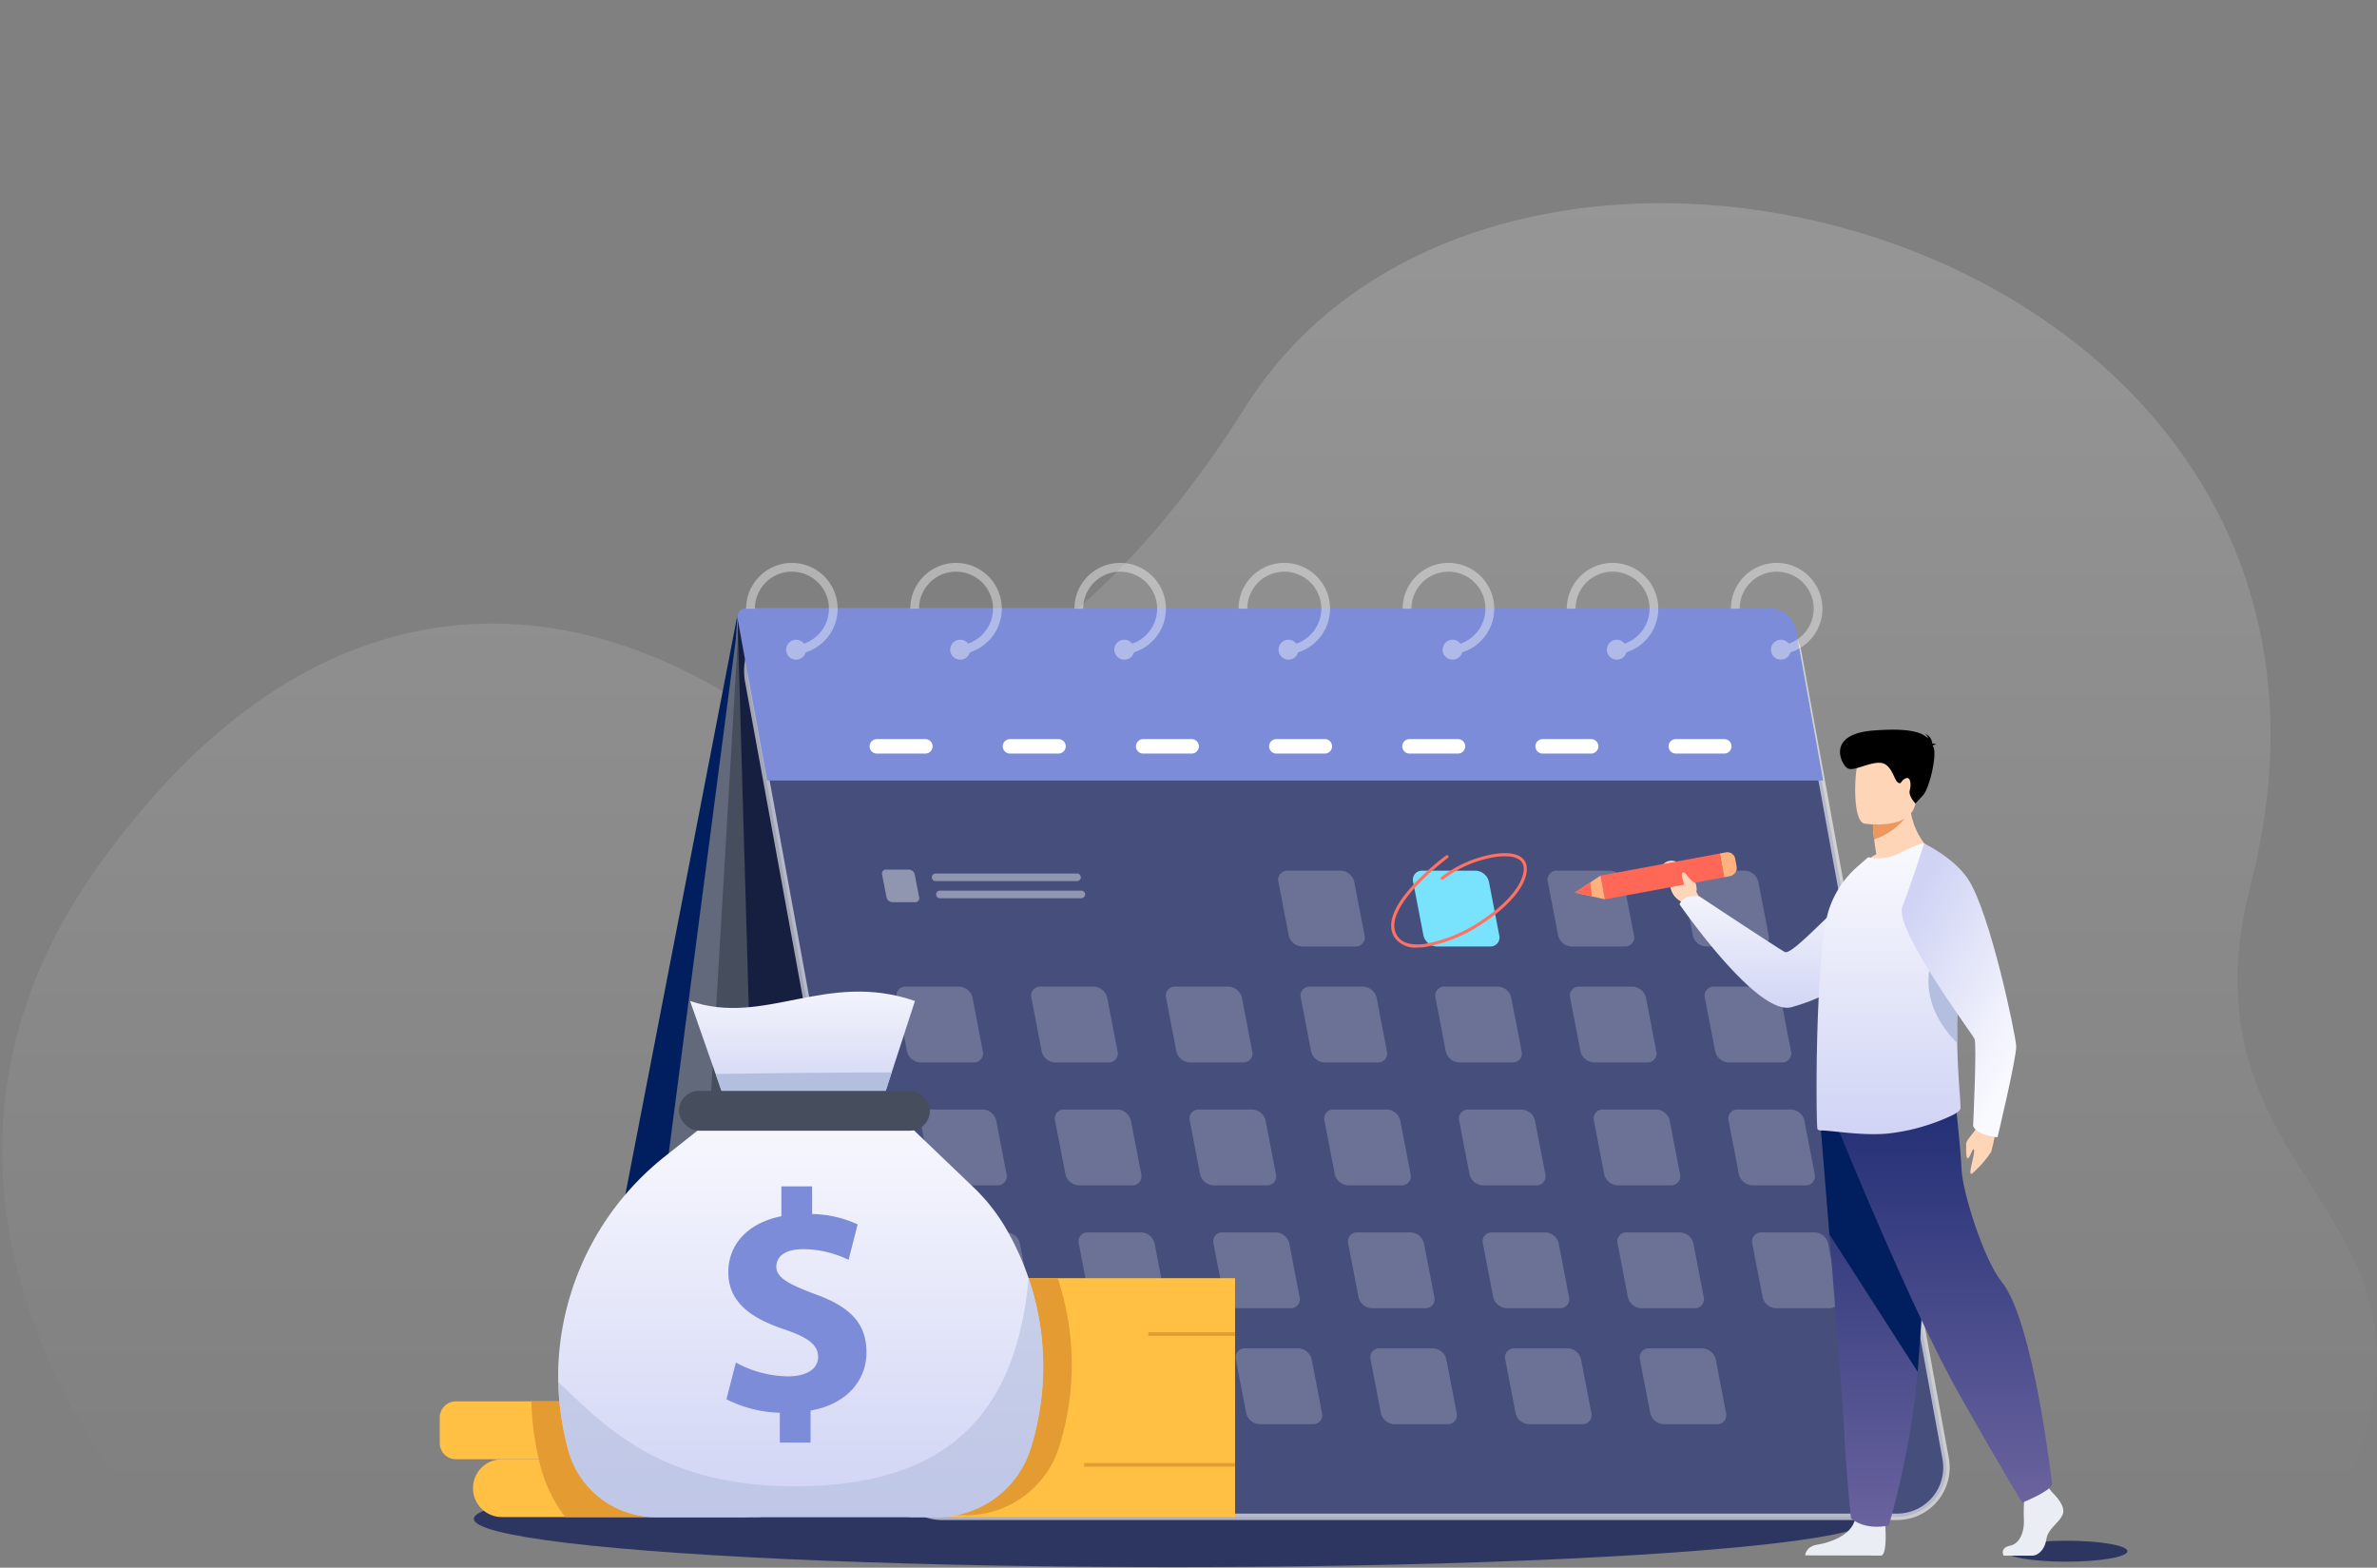 <svg xmlns="http://www.w3.org/2000/svg" xmlns:xlink="http://www.w3.org/1999/xlink" width="370" height="244">
    <rect width="100%" height="100%" fill="#808080" stroke="none"/>
    <defs>
        <linearGradient id="linear-gradient" x1=".5" x2=".5" y2="1" gradientUnits="objectBoundingBox">
            <stop offset="0" stop-color="#fff"/>
            <stop offset="1" stop-color="#fff" stop-opacity="0"/>
        </linearGradient>
        <linearGradient id="linear-gradient-2" x1=".5" x2=".5" y2="1" gradientUnits="objectBoundingBox">
            <stop offset="0" stop-color="#f9fafe"/>
            <stop offset="1" stop-color="#d0d3f4"/>
        </linearGradient>
        <linearGradient id="linear-gradient-3" x1=".5" x2=".5" y2="1" gradientUnits="objectBoundingBox">
            <stop offset="0" stop-color="#212e74"/>
            <stop offset="1" stop-color="#6a639e"/>
        </linearGradient>
        <linearGradient id="linear-gradient-6" x1=".78" y1=".911" x2=".209" y2=".156" xlink:href="#linear-gradient-2"/>
        <style>
            .cls-11{fill:#fff}.cls-2{fill:#2d3661}.cls-4{fill:#011f5f}.cls-6{fill:#464d5d}.cls-9{fill:#7c8cd8}.cls-13{fill:#6b7295}.cls-14{fill:#9095b0}.cls-16{fill:#ffd5b8}.cls-17{fill:url(#linear-gradient-2)}.cls-18{fill:#ff6857}.cls-19{fill:#ffb27d}.cls-20{fill:#ebedf5}.cls-21{fill:url(#linear-gradient-3)}.cls-23{fill:#b4bede}.cls-25{fill:#ffc044}.cls-26{fill:#e49b31}
        </style>
    </defs>
    <g id="img_main_03" transform="translate(-1430 -3683)">
        <g id="그룹_2183" data-name="그룹 2183" transform="translate(1430.338 3714.627)">
            <ellipse id="_Path_" data-name="&lt;Path&gt;" class="cls-2" cx="108.783" cy="7.514" rx="108.783" ry="7.514" transform="translate(73.418 197.26)"/>
            <ellipse id="_Path_2" data-name="&lt;Path&gt;" class="cls-2" cx="9.51" cy="1.63" rx="9.51" ry="1.63" transform="translate(311.796 208.18)"/>
            <g id="그룹_2166" data-name="그룹 2166">
                <path id="패스_2336" data-name="패스 2336" d="M251.505 521.676s-45.417-48.764-7.681-101.557c33.482-46.842 72.519-43.64 101.16-24.631 12.2 8.1 47.368 1 77.3-46.666 40.821-65 182.324-25.577 156.523 74.427-12.485 48.395 38 50.154 12.275 98.53z" transform="translate(-228.836 -317.005)" style="opacity:.2;fill:url(#linear-gradient)"/>
                <path id="패스_2345" data-name="패스 2345" class="cls-4" d="m857.625 754.4-26 134.393a4.43 4.43 0 0 0 4.35 5.271h13.71z" transform="translate(-743.179 -690.268)"/>
                <path id="패스_2352" data-name="패스 2352" d="m910.885 747.915-17.23 131.953a7.309 7.309 0 0 0 7.248 8.255h25.277l-14.253-140.685z" transform="translate(-796.126 -684.328)" style="fill:#61697b"/>
                <path id="패스_2353" data-name="패스 2353" class="cls-6" d="M966.555 750.689 958.842 881.8a8.592 8.592 0 0 0 8.577 9.1h37.7z" transform="translate(-851.796 -687.103)"/>
                <path id="패스_2354" data-name="패스 2354" d="m1009.564 757.988 3.75 130.107a8.594 8.594 0 0 0 8.577 9.1h37.7z" transform="translate(-895.094 -693.332)" style="fill:#171f41"/>
                <path id="패스_2355" data-name="패스 2355" d="M1198.9 887.556h-148.639a7.685 7.685 0 0 1-7.56-6.3l-22.618-123.69a9.144 9.144 0 0 1 9-10.789h146.887a7.685 7.685 0 0 1 7.56 6.3l22.933 125.412a7.685 7.685 0 0 1-7.563 9.067z" transform="translate(-903.942 -683.097)" style="fill:#464f7b;stroke:rgba(255,255,255,.6)"/>
                <path id="패스_2356" data-name="패스 2356" class="cls-9" d="M1014.044 773.626h164.366l-4.214-23.353a4.255 4.255 0 0 0-4.188-3.5H1010.8a1.394 1.394 0 0 0-1.371 1.644z" transform="translate(-894.96 -683.761)"/>
                <g id="그룹_2159" data-name="그룹 2159" transform="translate(115.801 55.985)" style="opacity:.4">
                    <g id="그룹_2146" data-name="그룹 2146">
                        <g id="그룹_2145" data-name="그룹 2145">
                            <path id="패스_2357" data-name="패스 2357" class="cls-11" d="M1025.769 698.842a7.133 7.133 0 0 0-7.126 7.125h1.369a5.758 5.758 0 1 1 7.64 5.441 5.693 5.693 0 0 1-1.555.308v1.369a7.042 7.042 0 0 0 1.821-.323 7.126 7.126 0 0 0-2.149-13.919z" transform="translate(-1018.643 -698.842)"/>
                        </g>
                        <path id="패스_2358" data-name="패스 2358" class="cls-11" d="M1064.317 781.988a1.581 1.581 0 0 1-.055.412 1.548 1.548 0 1 1 .055-.412z" transform="translate(-1054.987 -768.48)"/>
                    </g>
                    <g id="그룹_2148" data-name="그룹 2148" transform="translate(25.549)">
                        <g id="그룹_2147" data-name="그룹 2147">
                            <path id="패스_2359" data-name="패스 2359" class="cls-11" d="M1200.025 698.842a7.133 7.133 0 0 0-7.126 7.125h1.367a5.758 5.758 0 0 1 11.516 0 5.7 5.7 0 0 1-.3 1.823 5.779 5.779 0 0 1-3.578 3.618 5.705 5.705 0 0 1-1.556.308v1.369a7.043 7.043 0 0 0 1.821-.323 7.125 7.125 0 0 0-2.147-13.919z" transform="translate(-1192.899 -698.842)"/>
                        </g>
                        <path id="패스_2360" data-name="패스 2360" class="cls-11" d="M1238.562 781.988a1.586 1.586 0 0 1-.055.412 1.553 1.553 0 1 1 .055-.412z" transform="translate(-1229.233 -768.48)"/>
                    </g>
                    <g id="그룹_2150" data-name="그룹 2150" transform="translate(51.098)">
                        <g id="그룹_2149" data-name="그룹 2149">
                            <path id="패스_2361" data-name="패스 2361" class="cls-11" d="M1374.281 698.842a7.133 7.133 0 0 0-7.126 7.125h1.367a5.757 5.757 0 1 1 6.085 5.749v1.369a7.056 7.056 0 0 0 1.821-.323 7.125 7.125 0 0 0-2.147-13.919z" transform="translate(-1367.155 -698.842)"/>
                        </g>
                        <path id="패스_2362" data-name="패스 2362" class="cls-11" d="M1412.818 781.988a1.592 1.592 0 0 1-.055.412 1.554 1.554 0 1 1 .055-.412z" transform="translate(-1403.49 -768.48)"/>
                    </g>
                    <g id="그룹_2152" data-name="그룹 2152" transform="translate(76.648)">
                        <g id="그룹_2151" data-name="그룹 2151">
                            <path id="패스_2363" data-name="패스 2363" class="cls-11" d="M1548.536 698.842a7.131 7.131 0 0 0-7.125 7.125h1.368a5.758 5.758 0 1 1 7.64 5.441 5.7 5.7 0 0 1-1.555.308v1.369a7.056 7.056 0 0 0 1.821-.323 7.126 7.126 0 0 0-2.149-13.919z" transform="translate(-1541.411 -698.842)"/>
                        </g>
                        <path id="패스_2364" data-name="패스 2364" class="cls-11" d="M1587.074 781.988a1.6 1.6 0 0 1-.055.412 1.548 1.548 0 1 1 .055-.412z" transform="translate(-1577.745 -768.48)"/>
                    </g>
                    <g id="그룹_2154" data-name="그룹 2154" transform="translate(102.195)">
                        <g id="그룹_2153" data-name="그룹 2153">
                            <path id="패스_2365" data-name="패스 2365" class="cls-11" d="M1722.782 698.842a7.133 7.133 0 0 0-7.126 7.125h1.368a5.758 5.758 0 1 1 7.64 5.441 5.682 5.682 0 0 1-1.555.308v1.369a7.042 7.042 0 0 0 1.821-.323 7.125 7.125 0 0 0-2.147-13.919z" transform="translate(-1715.656 -698.842)"/>
                        </g>
                        <path id="패스_2366" data-name="패스 2366" class="cls-11" d="M1761.318 781.988a1.576 1.576 0 0 1-.055.412 1.549 1.549 0 1 1 .055-.412z" transform="translate(-1751.99 -768.48)"/>
                    </g>
                    <g id="그룹_2156" data-name="그룹 2156" transform="translate(127.745)">
                        <g id="그룹_2155" data-name="그룹 2155">
                            <path id="패스_2367" data-name="패스 2367" class="cls-11" d="M1897.038 698.842a7.133 7.133 0 0 0-7.126 7.125h1.367a5.758 5.758 0 0 1 11.516 0 5.7 5.7 0 0 1-.3 1.823 5.777 5.777 0 0 1-3.58 3.618 5.68 5.68 0 0 1-1.555.308v1.369a7.043 7.043 0 0 0 1.821-.323 7.126 7.126 0 0 0-2.147-13.919z" transform="translate(-1889.912 -698.842)"/>
                        </g>
                        <path id="패스_2368" data-name="패스 2368" class="cls-11" d="M1935.575 781.988a1.576 1.576 0 0 1-.055.412 1.546 1.546 0 1 1 .055-.412z" transform="translate(-1926.246 -768.48)"/>
                    </g>
                    <g id="그룹_2158" data-name="그룹 2158" transform="translate(153.294)">
                        <g id="그룹_2157" data-name="그룹 2157">
                            <path id="패스_2369" data-name="패스 2369" class="cls-11" d="M2071.293 698.842a7.131 7.131 0 0 0-7.125 7.125h1.367a5.758 5.758 0 1 1 7.64 5.441 5.7 5.7 0 0 1-1.555.308v1.369a7.043 7.043 0 0 0 1.821-.323 7.126 7.126 0 0 0-2.149-13.919z" transform="translate(-2064.168 -698.842)"/>
                        </g>
                        <path id="패스_2370" data-name="패스 2370" class="cls-11" d="M2109.831 781.988a1.576 1.576 0 0 1-.055.412 1.546 1.546 0 1 1 .055-.412z" transform="translate(-2100.503 -768.48)"/>
                    </g>
                </g>
                <path id="패스_2380" data-name="패스 2380" d="M1738.58 1037.37h-8.309a2.227 2.227 0 0 1-2.083-1.746l-1.6-8.309a1.4 1.4 0 0 1 1.409-1.746h8.309a2.228 2.228 0 0 1 2.083 1.746l1.6 8.309a1.4 1.4 0 0 1-1.409 1.746z" transform="translate(-1506.959 -921.679)" style="fill:#79e2fd"/>
                <g id="그룹_2168" data-name="그룹 2168" transform="translate(136.959 103.72)">
                    <path id="패스_2371" data-name="패스 2371" class="cls-13" d="M1619.32 1160.454h-8.309a2.228 2.228 0 0 1-2.083-1.747l-1.6-8.309a1.4 1.4 0 0 1 1.41-1.747h8.309a2.227 2.227 0 0 1 2.083 1.747l1.6 8.309a1.4 1.4 0 0 1-1.41 1.747z" transform="translate(-1542.144 -1130.437)"/>
                    <path id="패스_2372" data-name="패스 2372" class="cls-13" d="M1762.321 1160.454h-8.309a2.228 2.228 0 0 1-2.083-1.747l-1.6-8.309a1.4 1.4 0 0 1 1.41-1.747h8.309a2.227 2.227 0 0 1 2.083 1.747l1.6 8.309a1.4 1.4 0 0 1-1.41 1.747z" transform="translate(-1664.179 -1130.437)"/>
                    <path id="패스_2373" data-name="패스 2373" class="cls-13" d="M1905.324 1160.454h-8.309a2.227 2.227 0 0 1-2.083-1.747l-1.6-8.309a1.4 1.4 0 0 1 1.409-1.747h8.309a2.227 2.227 0 0 1 2.083 1.747l1.6 8.309a1.4 1.4 0 0 1-1.409 1.747z" transform="translate(-1786.215 -1130.437)"/>
                    <path id="패스_2374" data-name="패스 2374" class="cls-13" d="M1190.314 1160.454h-8.309a2.227 2.227 0 0 1-2.083-1.747l-1.6-8.309a1.4 1.4 0 0 1 1.41-1.747h8.309a2.228 2.228 0 0 1 2.083 1.747l1.6 8.309a1.4 1.4 0 0 1-1.41 1.747z" transform="translate(-1176.039 -1130.437)"/>
                    <path id="패스_2375" data-name="패스 2375" class="cls-14" d="M1168.124 1029.489h-3.571a.957.957 0 0 1-.9-.75l-.689-3.571a.6.6 0 0 1 .606-.75h3.571a.957.957 0 0 1 .9.75l.689 3.571a.6.6 0 0 1-.606.75z" transform="translate(-1162.956 -1024.417)"/>
                    <path id="패스_2376" data-name="패스 2376" class="cls-13" d="M1333.317 1160.454h-8.309a2.227 2.227 0 0 1-2.083-1.747l-1.6-8.309a1.4 1.4 0 0 1 1.409-1.747h8.309a2.228 2.228 0 0 1 2.083 1.747l1.6 8.309a1.4 1.4 0 0 1-1.409 1.747z" transform="translate(-1298.075 -1130.437)"/>
                    <path id="패스_2377" data-name="패스 2377" class="cls-13" d="M1476.318 1160.454h-8.309a2.228 2.228 0 0 1-2.083-1.747l-1.6-8.309a1.4 1.4 0 0 1 1.41-1.747h8.309a2.228 2.228 0 0 1 2.084 1.747l1.6 8.309a1.4 1.4 0 0 1-1.411 1.747z" transform="translate(-1420.11 -1130.437)"/>
                    <path id="패스_2378" data-name="패스 2378" class="cls-13" d="M2048.325 1160.454h-8.309a2.227 2.227 0 0 1-2.083-1.747l-1.6-8.309a1.4 1.4 0 0 1 1.41-1.747h8.309a2.227 2.227 0 0 1 2.083 1.747l1.6 8.309a1.4 1.4 0 0 1-1.41 1.747z" transform="translate(-1908.25 -1130.437)"/>
                    <path id="패스_2379" data-name="패스 2379" class="cls-13" d="M1595.578 1037.37h-8.309a2.228 2.228 0 0 1-2.083-1.746l-1.6-8.309a1.4 1.4 0 0 1 1.409-1.746h8.309a2.228 2.228 0 0 1 2.083 1.746l1.6 8.309a1.4 1.4 0 0 1-1.409 1.746z" transform="translate(-1521.883 -1025.399)"/>
                    <path id="패스_2381" data-name="패스 2381" class="cls-13" d="M1881.581 1037.37h-8.309a2.227 2.227 0 0 1-2.083-1.746l-1.6-8.309a1.4 1.4 0 0 1 1.41-1.746h8.309a2.228 2.228 0 0 1 2.083 1.746l1.6 8.309a1.4 1.4 0 0 1-1.41 1.746z" transform="translate(-1765.952 -1025.399)"/>
                    <path id="패스_2382" data-name="패스 2382" class="cls-13" d="M2024.582 1037.37h-8.309a2.227 2.227 0 0 1-2.083-1.746l-1.6-8.309a1.4 1.4 0 0 1 1.41-1.746h8.309a2.227 2.227 0 0 1 2.083 1.746l1.6 8.309a1.4 1.4 0 0 1-1.41 1.746z" transform="translate(-1887.988 -1025.399)"/>
                    <path id="패스_2383" data-name="패스 2383" class="cls-13" d="M1644.485 1290.908h-8.309a2.228 2.228 0 0 1-2.083-1.746l-1.6-8.309a1.4 1.4 0 0 1 1.409-1.747h8.309a2.228 2.228 0 0 1 2.083 1.747l1.6 8.309a1.4 1.4 0 0 1-1.409 1.746z" transform="translate(-1563.62 -1241.764)"/>
                    <path id="패스_2384" data-name="패스 2384" class="cls-13" d="M1787.486 1290.908h-8.309a2.228 2.228 0 0 1-2.083-1.746l-1.6-8.309a1.4 1.4 0 0 1 1.41-1.747h8.309a2.228 2.228 0 0 1 2.083 1.747l1.6 8.309a1.4 1.4 0 0 1-1.41 1.746z" transform="translate(-1685.655 -1241.764)"/>
                    <path id="패스_2385" data-name="패스 2385" class="cls-13" d="M1930.488 1290.908h-8.309a2.228 2.228 0 0 1-2.083-1.746l-1.6-8.309a1.4 1.4 0 0 1 1.41-1.747h8.309a2.228 2.228 0 0 1 2.083 1.747l1.6 8.309a1.4 1.4 0 0 1-1.41 1.746z" transform="translate(-1807.689 -1241.764)"/>
                    <path id="패스_2386" data-name="패스 2386" class="cls-13" d="M1215.479 1290.908h-8.309a2.227 2.227 0 0 1-2.083-1.746l-1.6-8.309a1.4 1.4 0 0 1 1.41-1.747h8.309a2.228 2.228 0 0 1 2.083 1.747l1.6 8.309a1.4 1.4 0 0 1-1.41 1.746z" transform="translate(-1197.513 -1241.764)"/>
                    <path id="패스_2387" data-name="패스 2387" class="cls-13" d="M1358.481 1290.908h-8.309a2.227 2.227 0 0 1-2.083-1.746l-1.6-8.309a1.4 1.4 0 0 1 1.41-1.747h8.309a2.228 2.228 0 0 1 2.083 1.747l1.6 8.309a1.4 1.4 0 0 1-1.41 1.746z" transform="translate(-1319.549 -1241.764)"/>
                    <path id="패스_2388" data-name="패스 2388" class="cls-13" d="M1501.483 1290.908h-8.309a2.228 2.228 0 0 1-2.083-1.746l-1.6-8.309a1.4 1.4 0 0 1 1.409-1.747h8.309a2.228 2.228 0 0 1 2.083 1.747l1.6 8.309a1.4 1.4 0 0 1-1.409 1.746z" transform="translate(-1441.584 -1241.764)"/>
                    <path id="패스_2389" data-name="패스 2389" class="cls-13" d="M2073.49 1290.908h-8.309a2.228 2.228 0 0 1-2.083-1.746l-1.6-8.309a1.4 1.4 0 0 1 1.409-1.747h8.309a2.228 2.228 0 0 1 2.083 1.747l1.6 8.309a1.4 1.4 0 0 1-1.409 1.746z" transform="translate(-1929.724 -1241.764)"/>
                    <path id="패스_2390" data-name="패스 2390" class="cls-13" d="M1669.649 1421.363h-8.309a2.227 2.227 0 0 1-2.083-1.746l-1.6-8.309a1.4 1.4 0 0 1 1.409-1.747h8.309a2.228 2.228 0 0 1 2.083 1.747l1.6 8.309a1.4 1.4 0 0 1-1.409 1.746z" transform="translate(-1585.094 -1353.092)"/>
                    <path id="패스_2391" data-name="패스 2391" class="cls-13" d="M1812.651 1421.363h-8.309a2.227 2.227 0 0 1-2.083-1.746l-1.6-8.309a1.4 1.4 0 0 1 1.409-1.747h8.309a2.228 2.228 0 0 1 2.084 1.747l1.6 8.309a1.4 1.4 0 0 1-1.41 1.746z" transform="translate(-1707.129 -1353.092)"/>
                    <path id="패스_2392" data-name="패스 2392" class="cls-13" d="M1955.652 1421.363h-8.309a2.228 2.228 0 0 1-2.083-1.746l-1.6-8.309a1.4 1.4 0 0 1 1.41-1.747h8.309a2.227 2.227 0 0 1 2.083 1.747l1.6 8.309a1.4 1.4 0 0 1-1.41 1.746z" transform="translate(-1829.164 -1353.092)"/>
                    <path id="패스_2393" data-name="패스 2393" class="cls-13" d="M1240.643 1421.363h-8.309a2.228 2.228 0 0 1-2.083-1.746l-1.6-8.309a1.4 1.4 0 0 1 1.41-1.747h8.309a2.227 2.227 0 0 1 2.083 1.747l1.6 8.309a1.4 1.4 0 0 1-1.41 1.746z" transform="translate(-1218.989 -1353.092)"/>
                    <path id="패스_2394" data-name="패스 2394" class="cls-13" d="M1383.645 1421.363h-8.309a2.228 2.228 0 0 1-2.083-1.746l-1.6-8.309a1.4 1.4 0 0 1 1.41-1.747h8.309a2.228 2.228 0 0 1 2.083 1.747l1.6 8.309a1.4 1.4 0 0 1-1.41 1.746z" transform="translate(-1341.024 -1353.092)"/>
                    <path id="패스_2395" data-name="패스 2395" class="cls-13" d="M1526.646 1421.363h-8.309a2.227 2.227 0 0 1-2.083-1.746l-1.6-8.309a1.4 1.4 0 0 1 1.41-1.747h8.309a2.228 2.228 0 0 1 2.083 1.747l1.6 8.309a1.4 1.4 0 0 1-1.41 1.746z" transform="translate(-1463.058 -1353.092)"/>
                    <path id="패스_2396" data-name="패스 2396" class="cls-13" d="M2098.654 1421.363h-8.309a2.227 2.227 0 0 1-2.083-1.746l-1.6-8.309a1.4 1.4 0 0 1 1.409-1.747h8.309a2.228 2.228 0 0 1 2.083 1.747l1.6 8.309a1.4 1.4 0 0 1-1.409 1.746z" transform="translate(-1951.198 -1353.092)"/>
                    <path id="패스_2397" data-name="패스 2397" class="cls-13" d="M1693.391 1544.447h-8.309a2.227 2.227 0 0 1-2.082-1.747l-1.6-8.309a1.4 1.4 0 0 1 1.409-1.746h8.309a2.227 2.227 0 0 1 2.083 1.746l1.6 8.309a1.4 1.4 0 0 1-1.41 1.747z" transform="translate(-1605.355 -1458.129)"/>
                    <path id="패스_2398" data-name="패스 2398" class="cls-13" d="M1836.393 1544.447h-8.309a2.227 2.227 0 0 1-2.084-1.747l-1.6-8.309a1.4 1.4 0 0 1 1.409-1.746h8.309a2.227 2.227 0 0 1 2.083 1.746l1.6 8.309a1.4 1.4 0 0 1-1.408 1.747z" transform="translate(-1727.39 -1458.129)"/>
                    <path id="패스_2399" data-name="패스 2399" class="cls-13" d="M1979.395 1544.447h-8.309a2.228 2.228 0 0 1-2.086-1.747l-1.6-8.309a1.4 1.4 0 0 1 1.409-1.746h8.309a2.227 2.227 0 0 1 2.083 1.746l1.6 8.309a1.4 1.4 0 0 1-1.406 1.747z" transform="translate(-1849.426 -1458.129)"/>
                    <path id="패스_2400" data-name="패스 2400" class="cls-13" d="M1264.386 1544.447h-8.309a2.227 2.227 0 0 1-2.083-1.746l-1.6-8.309a1.4 1.4 0 0 1 1.41-1.746h8.309a2.228 2.228 0 0 1 2.083 1.746l1.6 8.309a1.4 1.4 0 0 1-1.41 1.746z" transform="translate(-1239.25 -1458.129)"/>
                    <path id="패스_2401" data-name="패스 2401" class="cls-13" d="M1407.388 1544.447h-8.309a2.228 2.228 0 0 1-2.079-1.747l-1.6-8.309a1.4 1.4 0 0 1 1.41-1.746h8.309a2.227 2.227 0 0 1 2.083 1.746l1.6 8.309a1.4 1.4 0 0 1-1.414 1.747z" transform="translate(-1361.285 -1458.129)"/>
                    <path id="패스_2402" data-name="패스 2402" class="cls-13" d="M1550.389 1544.447h-8.309a2.227 2.227 0 0 1-2.08-1.747l-1.6-8.309a1.4 1.4 0 0 1 1.41-1.746h8.309a2.228 2.228 0 0 1 2.083 1.746l1.6 8.309a1.4 1.4 0 0 1-1.413 1.747z" transform="translate(-1483.321 -1458.129)"/>
                    <path id="패스_2403" data-name="패스 2403" class="cls-14" d="M1238.415 1029.779H1216.4a.592.592 0 0 1-.59-.59.591.591 0 0 1 .59-.59h22.013a.591.591 0 0 1 .59.59.592.592 0 0 1-.588.59z" transform="translate(-1208.063 -1027.986)"/>
                    <path id="패스_2404" data-name="패스 2404" class="cls-14" d="M1242.98 1047.961h-22.013a.592.592 0 0 1-.59-.59.592.592 0 0 1 .59-.59h22.013a.592.592 0 0 1 .59.59.592.592 0 0 1-.59.59z" transform="translate(-1211.959 -1043.502)"/>
                </g>
                <g id="그룹_2161" data-name="그룹 2161" transform="translate(135.025 83.411)">
                    <path id="패스_2405" data-name="패스 2405" class="cls-11" d="M1158.436 888.152h-7.554a1.129 1.129 0 0 1-1.125-1.125 1.128 1.128 0 0 1 1.125-1.125h7.554a1.128 1.128 0 0 1 1.125 1.125 1.128 1.128 0 0 1-1.125 1.125z" transform="translate(-1149.757 -885.902)"/>
                    <path id="패스_2406" data-name="패스 2406" class="cls-11" d="M1299.8 888.152h-7.553a1.128 1.128 0 0 1-1.125-1.125 1.128 1.128 0 0 1 1.125-1.125h7.553a1.128 1.128 0 0 1 1.125 1.125 1.129 1.129 0 0 1-1.125 1.125z" transform="translate(-1270.398 -885.902)"/>
                    <path id="패스_2407" data-name="패스 2407" class="cls-11" d="M1441.171 888.152h-7.554a1.129 1.129 0 0 1-1.125-1.125 1.128 1.128 0 0 1 1.125-1.125h7.554a1.128 1.128 0 0 1 1.125 1.125 1.129 1.129 0 0 1-1.125 1.125z" transform="translate(-1391.038 -885.902)"/>
                    <path id="패스_2408" data-name="패스 2408" class="cls-11" d="M1582.538 888.152h-7.554a1.129 1.129 0 0 1-1.125-1.125 1.128 1.128 0 0 1 1.125-1.125h7.554a1.129 1.129 0 0 1 1.125 1.125 1.129 1.129 0 0 1-1.125 1.125z" transform="translate(-1511.678 -885.902)"/>
                    <path id="패스_2409" data-name="패스 2409" class="cls-11" d="M1723.907 888.152h-7.554a1.128 1.128 0 0 1-1.125-1.125 1.128 1.128 0 0 1 1.125-1.125h7.554a1.128 1.128 0 0 1 1.125 1.125 1.128 1.128 0 0 1-1.125 1.125z" transform="translate(-1632.319 -885.902)"/>
                    <path id="패스_2410" data-name="패스 2410" class="cls-11" d="M1865.274 888.152h-7.554a1.129 1.129 0 0 1-1.125-1.125 1.128 1.128 0 0 1 1.125-1.125h7.554a1.128 1.128 0 0 1 1.125 1.125 1.129 1.129 0 0 1-1.125 1.125z" transform="translate(-1752.959 -885.902)"/>
                    <path id="패스_2411" data-name="패스 2411" class="cls-11" d="M2006.642 888.152h-7.554a1.128 1.128 0 0 1-1.125-1.125 1.128 1.128 0 0 1 1.125-1.125h7.554a1.128 1.128 0 0 1 1.125 1.125 1.129 1.129 0 0 1-1.125 1.125z" transform="translate(-1873.6 -885.902)"/>
                </g>
                <g id="그룹_2162" data-name="그룹 2162" transform="translate(216.209 101.161)">
                    <path id="패스_2412" data-name="패스 2412" d="M1707.551 1021.654a3.935 3.935 0 0 1-3.545-1.557c-1.269-1.97-.289-4.732 2.912-8.21a40.574 40.574 0 0 1 5.1-4.571.241.241 0 1 1 .285.389c-.107.078-10.633 7.872-7.889 12.131.869 1.349 2.73 1.438 4.14 1.275a22.632 22.632 0 0 0 9.1-3.757c3.2-2.123 5.448-4.515 6.177-6.564.478-1.344.331-2.3-.44-2.829-1-.689-3.076-.69-5.564 0a17.561 17.561 0 0 0-6.261 3.1.241.241 0 0 1-.312-.368 18.073 18.073 0 0 1 6.444-3.193c2.664-.736 4.839-.711 5.967.07.668.463 1.319 1.426.62 3.388-.764 2.145-3.083 4.625-6.364 6.8a23.12 23.12 0 0 1-9.307 3.834 9.206 9.206 0 0 1-1.063.062z" transform="translate(-1703.468 -1006.961)" style="fill:#ff7261"/>
                </g>
                <g id="그룹_2165" data-name="그룹 2165" transform="translate(244.816 81.941)">
                    <path id="패스_2413" data-name="패스 2413" class="cls-16" d="m1992.39 976.17-.858-1.618s.426-2.883-3.187-4.706a1.763 1.763 0 0 0-2.065.539c-.686.992 1.308.813 1.2 2.509a3.12 3.12 0 0 0 1.819 3.245l.927 1.073z" transform="translate(-1972.635 -949.318)"/>
                    <path id="패스_2414" data-name="패스 2414" class="cls-17" d="M2042.728 984.132a28.613 28.613 0 0 1-20.172 20.2c-5.329 1.553-17.434-15.99-17.434-15.99s.426-1.617 3.092-1.246c0 0 11.787 7.8 13.271 8.651 1.317.752 9.976-9.669 13.924-11.35a10.075 10.075 0 0 1 7.319-.265z" transform="translate(-1988.836 -961.148)"/>
                    <g id="그룹_2163" data-name="그룹 2163" transform="translate(0 19.077)">
                        <path id="사각형_5615" data-name="사각형 5615" class="cls-18" transform="rotate(-100.493 5.38 1.726)" d="M0 0h3.756v18.896H0z"/>
                        <path id="패스_2415" data-name="패스 2415" class="cls-19" d="m1894.051 988.167 4.662 1.047-.684-3.694z" transform="translate(-1894.051 -981.886)"/>
                        <path id="패스_2416" data-name="패스 2416" class="cls-19" d="m2050.293 961.749.216 1.168a1.323 1.323 0 0 1-1.06 1.542l-.86.159-.684-3.694.935-.173a1.246 1.246 0 0 1 1.453.998z" transform="translate(-2025.348 -960.729)"/>
                    </g>
                    <g id="그룹_2164" data-name="그룹 2164" transform="translate(35.843 57.444)">
                        <path id="패스_2417" data-name="패스 2417" class="cls-20" d="M2355.956 1634.825s2.118 1.933 1.7 3.306-2.324 2.289-2.582 3.967-1.291 2.594-2.221 2.594h-4.432s-.684-1.181.968-1.537 2.276-2.328 2.173-4.159a32.3 32.3 0 0 1 .155-4.272l3.512-.814z" transform="translate(-2317.529 -1573.576)"/>
                        <path id="패스_2418" data-name="패스 2418" class="cls-20" d="M2150.965 1664.338s.38 4.4-.55 4.856l-11.9-.025s0-1.373 1.911-1.678 5.268-1.424 5.836-3.916 4.703.763 4.703.763z" transform="translate(-2138.517 -1598.09)"/>
                        <path id="패스_2419" data-name="패스 2419" class="cls-21" d="M2154.9 1244.29s.628 7.71 1.365 16.977c1 12.589 2.208 28.052 2.327 30.981.206 5.087 1.034 13.224 1.034 13.224s1.962 1.933 5.888 1.118a131.316 131.316 0 0 0 4.5-23.905l.046-.607c.93-12.511 2.375-38.856 2.375-38.856z" transform="translate(-2152.5 -1240.171)"/>
                        <path id="패스_2420" data-name="패스 2420" class="cls-4" d="M2154.9 1244.29s.628 7.71 1.365 16.977l13.747 21.418.046-.607c.93-12.511 2.375-38.856 2.375-38.856z" transform="translate(-2152.5 -1240.171)"/>
                        <path id="패스_2421" data-name="패스 2421" class="cls-21" d="M2174.449 1227.445s11.312 27.921 18.749 41.042 9.762 16.783 9.762 16.783 4.261-1.678 4.648-2.823c0 0-2.844-25.331-7.825-31.506-2.815-3.489-6.121-13.96-6.276-17.622s-1.007-10.909-1.007-10.909z" transform="translate(-2169.181 -1222.41)"/>
                    </g>
                    <path id="패스_2422" data-name="패스 2422" class="cls-16" d="M2205.727 909.3s-7.654 3.693-12.066 2.323a10.413 10.413 0 0 1 2.987-2.39 35.959 35.959 0 0 1-.339-2.306 21.291 21.291 0 0 1-.187-2.356l2.953-2.322 2.8-2.223a11.282 11.282 0 0 0 3.852 9.274z" transform="translate(-2149.733 -889.853)"/>
                    <path id="패스_2423" data-name="패스 2423" class="cls-17" d="M2150.716 995.928a.69.69 0 0 0 .46.183c1.662-.034 6.5.885 10.587.467a31.286 31.286 0 0 0 9.792-2.772c.441-.2 1.444-.736 1.426-1.2a69.695 69.695 0 0 0-.135-2.257c-.137-1.909-.33-4.619-.392-7.833a98.123 98.123 0 0 1 .153-7.857 64.118 64.118 0 0 0 .101-3.659 53.566 53.566 0 0 0-.694-9.19c-.833-4.846-2.394-8.639-4.7-10.327-.306-.235-2.208.684-3.971 1.537a7.34 7.34 0 0 1-4.751.569l-1.527 1.336a15.084 15.084 0 0 0-4.787 7.519c-.746 2.975-1.187 8.354-1.426 13.936a246.18 246.18 0 0 0-.237 7.5v.083c-.018.251-.018.5-.018.754-.084 6.197.003 11.127.119 11.211z" transform="translate(-2112.953 -933.727)"/>
                    <path id="패스_2424" data-name="패스 2424" d="M2216.247 915.355a10.143 10.143 0 0 1-5.617 4.511 21.29 21.29 0 0 1-.187-2.356l2.953-2.323z" transform="translate(-2164.054 -902.789)" style="fill:#ed985f"/>
                    <path id="패스_2425" data-name="패스 2425" class="cls-16" d="M2192.969 861.109s7.3 1.194 7.987-3.294 2.089-7.357-2.543-8.31-5.8.626-6.4 2.07-.925 9.107.956 9.534z" transform="translate(-2147.926 -846.489)"/>
                    <path id="패스_2426" data-name="패스 2426" d="M2189.876 833.1c.066-.076.219-.137.56-.156a1.384 1.384 0 0 0-.636-.179 1.712 1.712 0 0 0-1.137-1.514 1.02 1.02 0 0 1 .495.736c-.943-.969-2.964-1.673-8.559-1.232-7.375.582-4.944 5.3-3.989 5.866s3.357-.98 5.136-.839 2.117 2.711 2.721 3.064.366-.271 1.183-.64.894.984.658 1.863.886 2.04.886 2.04l1.134-1.221c1.134-1.221 2.2-6.392 1.687-7.494z" transform="translate(-2134.193 -830.618)"/>
                    <path id="패스_2427" data-name="패스 2427" class="cls-16" d="M2009.716 985.043s.251-.992-.437-1.438-1.322-1.659-1.612-1.495c-.6.34.329 1.4.159 2.719-.059.462 1.017 1.671 1.89.214z" transform="translate(-1990.834 -959.885)"/>
                    <path id="패스_2428" data-name="패스 2428" class="cls-23" d="M2273.841 1075.951a97.683 97.683 0 0 1 .154-7.857c.01-.189.02-.38.028-.571-.694-3.438-1.744-6.489-3.289-6.588-.001 0-4.605 7.235 3.107 15.016z" transform="translate(-2214.341 -1027.166)"/>
                    <path id="패스_2429" data-name="패스 2429" class="cls-16" d="M2314.044 1243.988a23.2 23.2 0 0 1-.8 4.436 15.892 15.892 0 0 1-2.977 3.4c-.764.443.466-2.971.311-3.635s-.629 1.212-.965 1.256-.25-1.645-.262-2.26 1.638-2.132 2.219-3.44 2.474.243 2.474.243z" transform="translate(-2248.454 -1182.727)"/>
                    <path id="패스_2430" data-name="패스 2430" d="M2244.43 951.442s4.62 2.187 6.835 5.55c3.436 5.217 7.418 24.228 7.492 25.988s-2.907 14.189-2.907 14.189-3.022-.2-3.8-1.725c0 0 .6-12.77.221-13.591s-12.6-17.13-11.227-20.61 3.386-9.801 3.386-9.801z" transform="translate(-2190.074 -933.727)" style="fill:url(#linear-gradient-6)"/>
                    <path id="패스_2431" data-name="패스 2431" class="cls-18" d="m1896.44 992.732.243 2.181-2.632-.591z" transform="translate(-1894.051 -968.963)"/>
                </g>
            </g>
            <g id="그룹_2122" data-name="그룹 2122" transform="translate(68.11 122.712)">
                <g id="그룹_2118" data-name="그룹 2118" transform="translate(73.105 44.601)">
                    <path id="사각형_5605" data-name="사각형 5605" class="cls-25" d="M0 0h50.696v37.188H0z"/>
                    <path id="사각형_5606" data-name="사각형 5606" class="cls-26" transform="translate(37.191 8.419)" d="M0 0h13.507v.555H0z"/>
                    <path id="사각형_5607" data-name="사각형 5607" class="cls-26" transform="translate(27.199 28.774)" d="M0 0h23.499v.555H0z"/>
                    <path id="패스_2262" data-name="패스 2262" class="cls-26" d="M1946.021 1421.642a42.659 42.659 0 0 1-1.954 12.762 15.22 15.22 0 0 1-14.521 10.67h-8.8v-36.905h23.092a42.729 42.729 0 0 1 2.183 13.473z" transform="translate(-1920.748 -1408.167)"/>
                </g>
                <g id="그룹_2119" data-name="그룹 2119" transform="translate(0 63.775)">
                    <path id="사각형_5608" data-name="사각형 5608" class="cls-25" d="M4.5 0h37.831a4.5 4.5 0 0 1 4.5 4.5 4.5 4.5 0 0 1-4.5 4.5H4.5A4.5 4.5 0 0 1 0 4.5 4.5 4.5 0 0 1 4.5 0z" transform="translate(5.179 9.01)"/>
                    <path id="패스_2263" data-name="패스 2263" class="cls-25" d="M1270.85 1593.411v3.969a2.522 2.522 0 0 1-2.52 2.52h-41.793a2.519 2.519 0 0 1-2.52-2.52v-3.969a2.522 2.522 0 0 1 2.52-2.52h41.793a2.525 2.525 0 0 1 2.52 2.52z" transform="translate(-1224.017 -1590.891)"/>
                    <path id="패스_2264" data-name="패스 2264" class="cls-26" d="M1397.771 1602.421v3.963a2.518 2.518 0 0 1-2.52 2.521h-29.969a22.877 22.877 0 0 1-4.1-9 44.371 44.371 0 0 1-1.155-9.01h30.042a2.525 2.525 0 0 1 2.52 2.52v3.969a2.522 2.522 0 0 1-2.52 2.52h5.179a2.518 2.518 0 0 1 2.523 2.517z" transform="translate(-1345.759 -1590.891)"/>
                </g>
                <g id="그룹_2121" data-name="그룹 2121" transform="translate(18.435)">
                    <path id="패스_2265" data-name="패스 2265" class="cls-17" d="m1630.4 984.543-3.375 10.364-.25.766-1.565 4.813-.011.033-5.046-.111-19.361-.439-1.416-4.052-.238-.677-3.747-10.7c11.628 4.028 21.209-4.771 35.009.003z" transform="translate(-1574.862 -983.082)"/>
                    <path id="패스_2266" data-name="패스 2266" class="cls-23" d="m1660.778 1103.064-1.565 4.813-5.057-.078-19.361-.439-1.416-4.052c6.656-.116 18.107-.272 27.399-.244z" transform="translate(-1608.861 -1090.472)"/>
                    <path id="패스_2267" data-name="패스 2267" class="cls-17" d="M1473.257 1200.64a15.215 15.215 0 0 1-14.521 10.67h-43.852a14.1 14.1 0 0 1-13.589-10.353 44.236 44.236 0 0 1-1.577-10.692c-.005-.344-.011-.688-.011-1.032q0-.61.017-1.219a43.87 43.87 0 0 1 16.825-33.02l10.49-8.306 24.008.555 13.2 12.628a29.1 29.1 0 0 1 4.837 5.962 42.721 42.721 0 0 1 4.175 34.808z" transform="translate(-1399.708 -1129.52)"/>
                    <g id="그룹_2120" data-name="그룹 2120" transform="translate(26.194 30.321)">
                        <path id="패스_2268" data-name="패스 2268" class="cls-9" d="M1657.653 1311.926v-4.639a19.685 19.685 0 0 1-8.307-2.1l1.468-5.718a17.273 17.273 0 0 0 8.112 2.149c2.785 0 4.691-1.074 4.691-3.028 0-1.858-1.564-3.032-5.18-4.253-5.228-1.759-8.8-4.2-8.8-8.941 0-4.3 3.032-7.671 8.26-8.7v-4.643h4.786v4.3a17.635 17.635 0 0 1 7.086 1.611l-1.417 5.523a16.191 16.191 0 0 0-7.038-1.663c-3.175 0-4.2 1.369-4.2 2.737 0 1.611 1.711 2.638 5.865 4.2 5.813 2.053 8.16 4.739 8.16 9.139 0 4.349-3.08 8.061-8.7 9.04v4.982z" transform="translate(-1649.346 -1272.054)"/>
                    </g>
                    <rect id="사각형_5609" data-name="사각형 5609" class="cls-6" width="39.068" height="6.195" rx="3.097" transform="translate(18.798 15.453)"/>
                    <path id="패스_2269" data-name="패스 2269" d="M1473.351 1434.717a15.215 15.215 0 0 1-14.521 10.67h-43.852a14.1 14.1 0 0 1-13.589-10.353 44.236 44.236 0 0 1-1.576-10.692c7.255 6.917 15.8 15.96 35.787 16.237 24.815.345 35.509-11.286 37.43-32.375a42.668 42.668 0 0 1 .321 26.513z" transform="translate(-1399.802 -1363.597)" style="opacity:.6;fill:#b4bede"/>
                </g>
            </g>
        </g>
    </g>
</svg>
